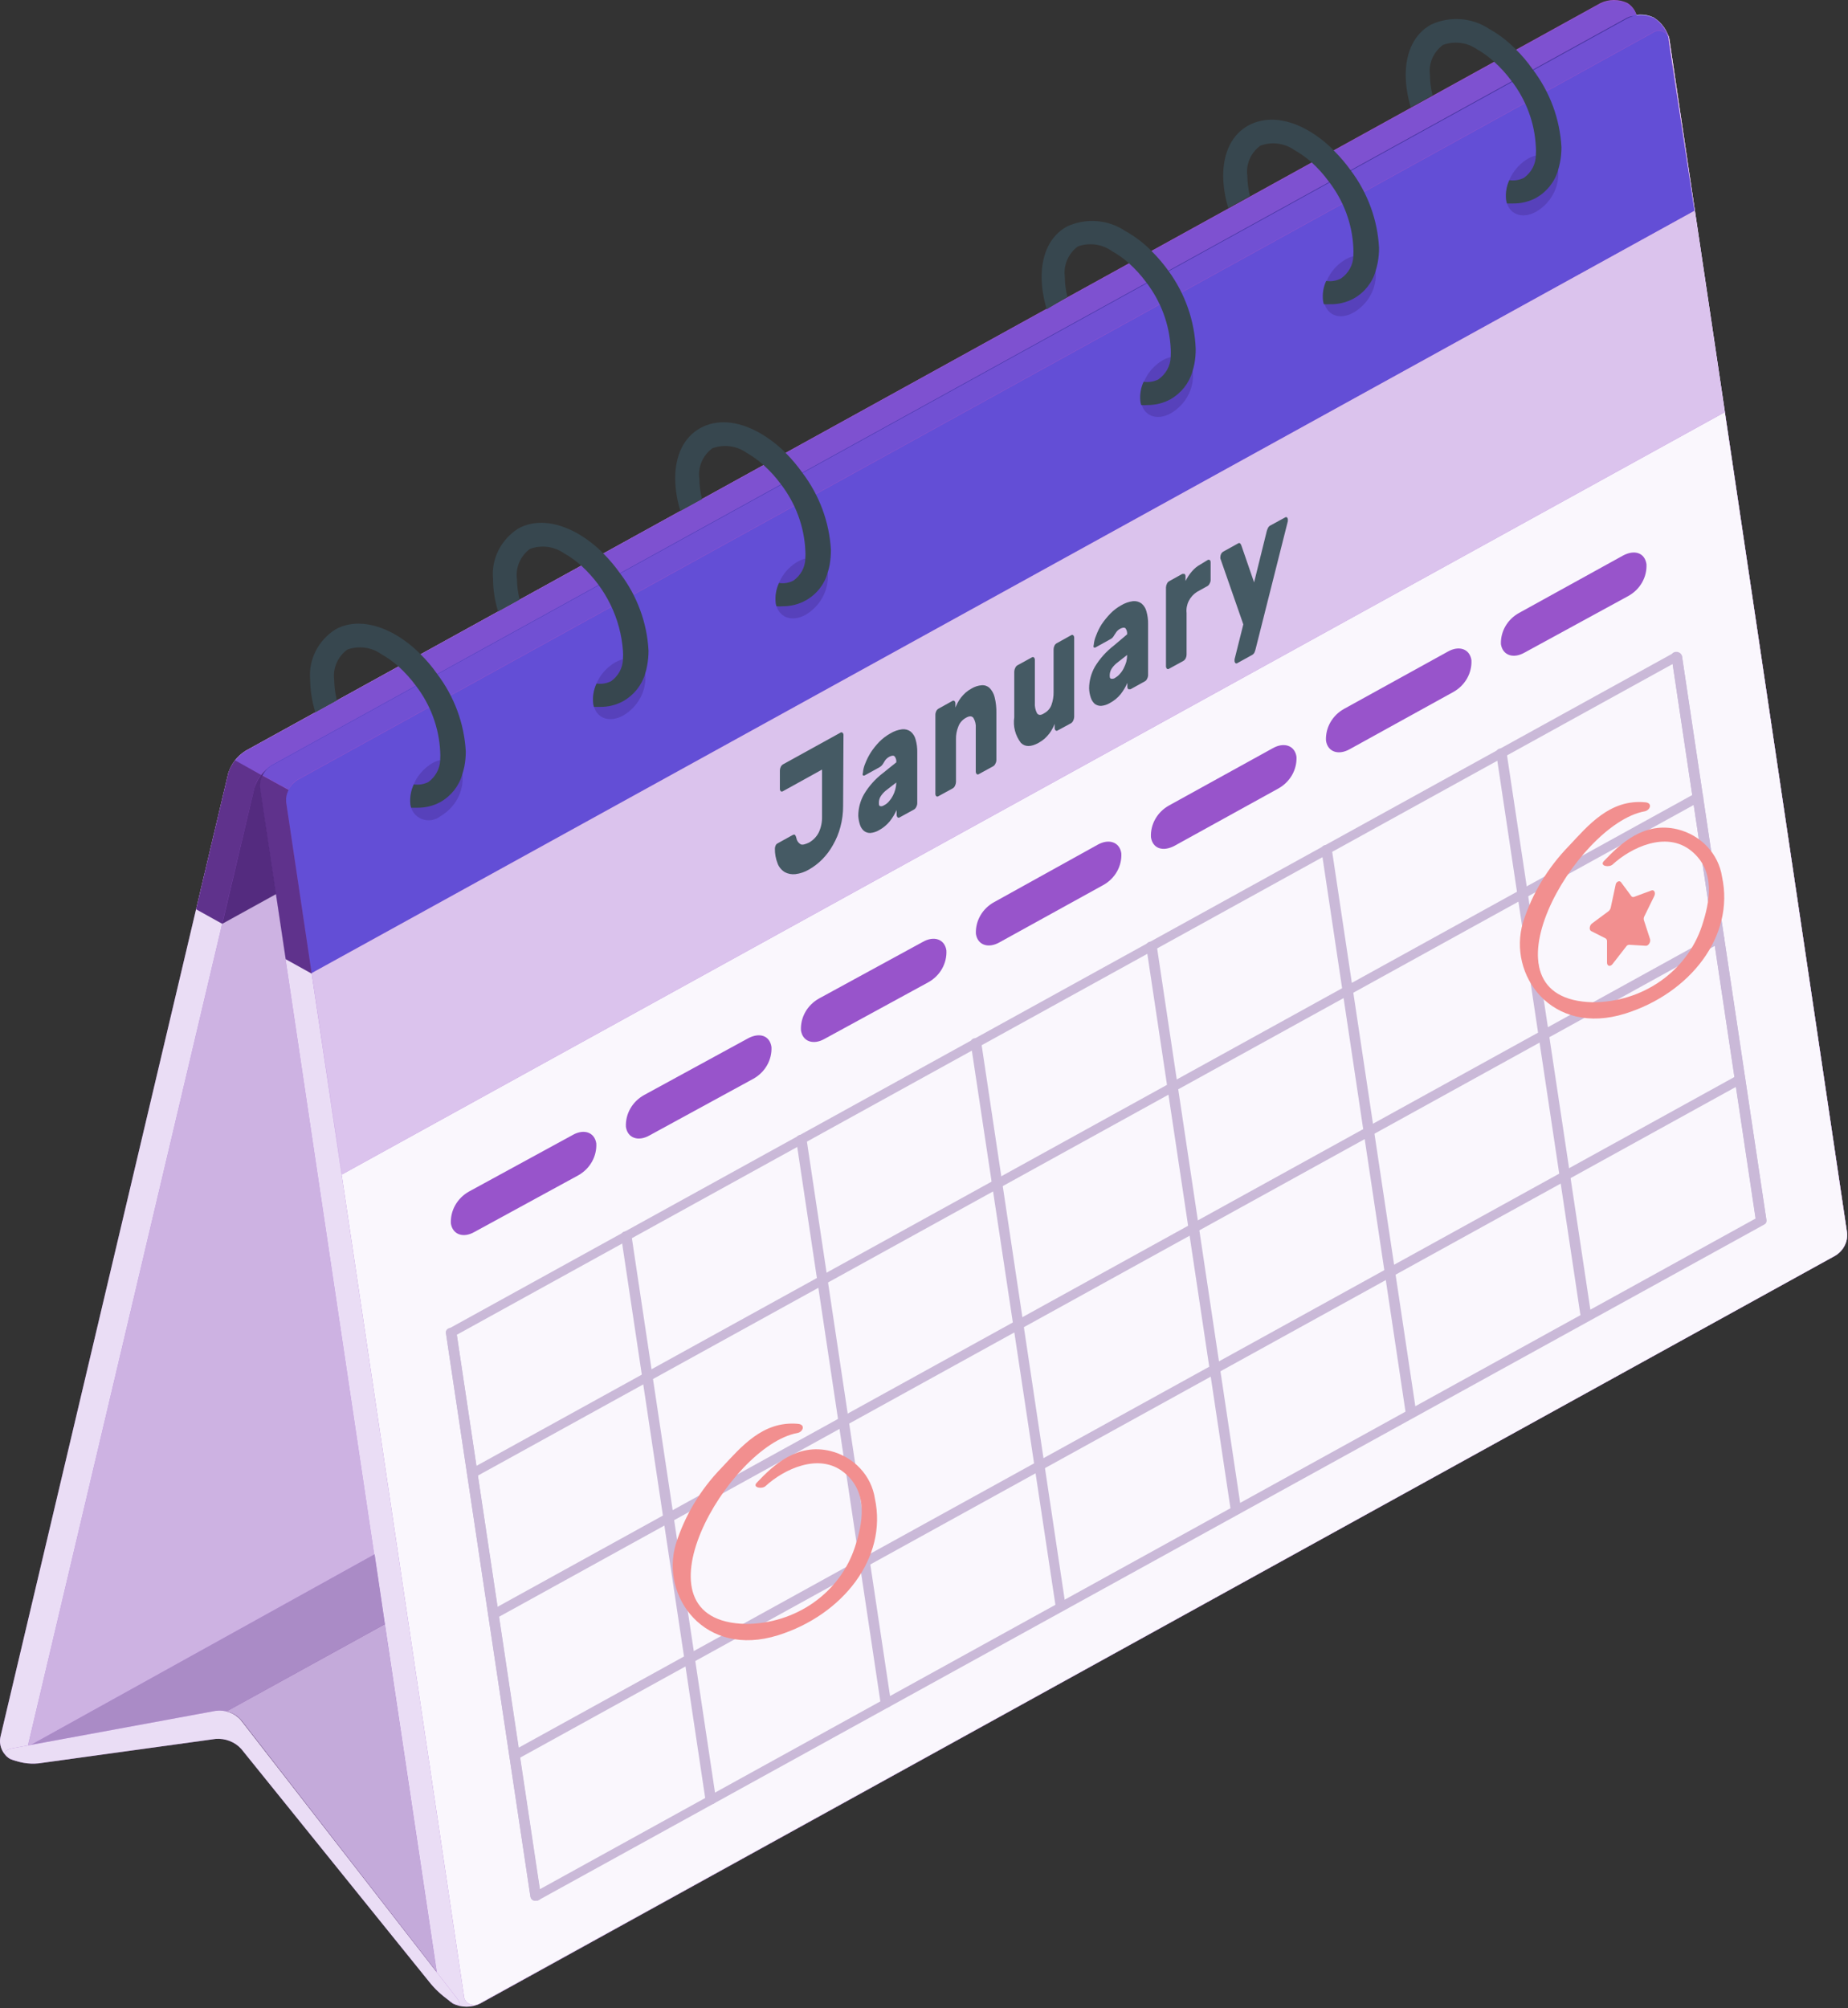 <svg width="428" height="465" viewBox="0 0 428 465" fill="none" xmlns="http://www.w3.org/2000/svg">
<rect x="0" y="0" width="428" height="465" fill="#333333" stroke="none"/>
<path d="M2.326 407.31C1.445 406.753 0.763 405.953 0.371 405.017C-0.021 404.08 -0.105 403.051 0.132 402.068L52.852 179.1C53.499 176.949 54.929 175.09 56.884 173.858L370.682 0.892C371.648 0.427 372.714 0.185 373.796 0.185C374.877 0.185 375.943 0.427 376.909 0.892C377.789 1.45 378.472 2.249 378.869 3.185C379.265 4.12 379.357 5.148 379.131 6.134L326.301 228.893C325.674 231.053 324.239 232.918 322.269 234.134L8.553 407.1C7.604 407.598 6.547 407.877 5.465 407.913C4.384 407.949 3.309 407.743 2.326 407.31V407.31Z" fill="#9854CB"/>
<path opacity="0.8" d="M2.326 407.31C1.445 406.753 0.763 405.953 0.371 405.017C-0.021 404.08 -0.105 403.051 0.132 402.068L52.852 179.1C53.499 176.949 54.929 175.09 56.884 173.858L370.682 0.892C371.648 0.427 372.714 0.185 373.796 0.185C374.877 0.185 375.943 0.427 376.909 0.892C377.789 1.45 378.472 2.249 378.869 3.185C379.265 4.12 379.357 5.148 379.131 6.134L326.301 228.893C325.674 231.053 324.239 232.918 322.269 234.134L8.553 407.1C7.604 407.598 6.547 407.877 5.465 407.913C4.384 407.949 3.309 407.743 2.326 407.31V407.31Z" fill="white"/>
<path d="M58.886 182.48L6.166 405.501C5.699 407.414 6.797 408.122 8.552 407.204L322.35 234.134C324.321 232.918 325.756 231.052 326.382 228.892L379.13 5.871C379.569 3.958 378.499 3.25 376.716 4.194L62.973 177.238C60.992 178.456 59.54 180.318 58.886 182.48V182.48Z" fill="#9854CB"/>
<path opacity="0.6" d="M58.886 182.48L6.166 405.501C5.699 407.414 6.797 408.122 8.552 407.204L322.35 234.134C324.321 232.918 325.756 231.052 326.382 228.892L379.13 5.871C379.569 3.958 378.499 3.25 376.716 4.194L62.973 177.238C60.992 178.456 59.54 180.318 58.886 182.48V182.48Z" fill="white"/>
<path opacity="0.05" d="M58.886 182.48L6.166 405.501C5.699 407.414 6.797 408.122 8.552 407.204L322.35 234.134C324.321 232.918 325.756 231.052 326.382 228.892L379.13 5.871C379.569 3.958 378.499 3.25 376.716 4.194L62.973 177.238C60.992 178.456 59.54 180.318 58.886 182.48V182.48Z" fill="#27104E"/>
<path d="M382.971 4.037C381.992 3.585 380.914 3.362 379.827 3.384C378.74 3.407 377.674 3.676 376.717 4.168L62.973 177.238C62.057 177.788 61.316 178.567 60.833 179.491C60.349 180.416 60.14 181.45 60.23 182.48L101.375 458.727C101.575 459.78 101.99 460.786 102.597 461.685C103.204 462.585 103.992 463.361 104.914 463.968C105.884 464.434 106.955 464.677 108.041 464.677C109.127 464.677 110.197 464.434 111.168 463.968L425.048 290.767C425.96 290.213 426.697 289.433 427.181 288.51C427.664 287.586 427.875 286.555 427.791 285.525L386.646 9.226C386.424 8.171 385.984 7.17 385.353 6.279C384.722 5.388 383.912 4.626 382.971 4.037V4.037Z" fill="#9854CB"/>
<path opacity="0.8" d="M382.971 4.037C381.992 3.585 380.914 3.362 379.827 3.384C378.74 3.407 377.674 3.676 376.717 4.168L62.973 177.238C62.057 177.788 61.316 178.567 60.833 179.491C60.349 180.416 60.14 181.45 60.23 182.48L101.375 458.727C101.575 459.78 101.99 460.786 102.597 461.685C103.204 462.585 103.992 463.361 104.914 463.968C105.884 464.434 106.955 464.677 108.041 464.677C109.127 464.677 110.197 464.434 111.168 463.968L425.048 290.767C425.96 290.213 426.697 289.433 427.181 288.51C427.664 287.586 427.875 286.555 427.791 285.525L386.646 9.226C386.424 8.171 385.984 7.17 385.353 6.279C384.722 5.388 383.912 4.626 382.971 4.037V4.037Z" fill="white"/>
<path d="M66.292 185.86L107.437 462.107C107.448 462.519 107.577 462.92 107.81 463.267C108.043 463.614 108.372 463.893 108.759 464.074C109.146 464.255 109.578 464.331 110.008 464.294C110.437 464.256 110.848 464.108 111.195 463.863L425.048 290.766C425.96 290.213 426.697 289.432 427.181 288.509C427.664 287.586 427.875 286.554 427.791 285.525L386.646 9.225C386.64 8.811 386.513 8.408 386.28 8.059C386.047 7.71 385.717 7.43 385.327 7.251C384.937 7.071 384.502 6.999 384.071 7.042C383.64 7.085 383.231 7.242 382.888 7.495L69.118 180.461C68.161 181.015 67.389 181.815 66.889 182.771C66.389 183.726 66.182 184.797 66.292 185.86V185.86Z" fill="#9854CB"/>
<path opacity="0.95" d="M66.292 185.86L107.437 462.107C107.448 462.519 107.577 462.92 107.81 463.267C108.043 463.614 108.372 463.893 108.759 464.074C109.146 464.255 109.578 464.331 110.008 464.294C110.437 464.256 110.848 464.108 111.195 463.863L425.048 290.766C425.96 290.213 426.697 289.432 427.181 288.509C427.664 287.586 427.875 286.554 427.791 285.525L386.646 9.225C386.64 8.811 386.513 8.408 386.28 8.059C386.047 7.71 385.717 7.43 385.327 7.251C384.937 7.071 384.502 6.999 384.071 7.042C383.64 7.085 383.231 7.242 382.888 7.495L69.118 180.461C68.161 181.015 67.389 181.815 66.889 182.771C66.389 183.726 66.182 184.797 66.292 185.86Z" fill="white"/>
<path d="M89.141 376.096L52.303 396.407C51.552 396.255 50.777 396.255 50.026 396.407L6.55 404.4L86.755 359.927L89.141 376.096Z" fill="#9854CB"/>
<path opacity="0.5" d="M89.141 376.096L52.303 396.407C51.552 396.255 50.777 396.255 50.026 396.407L6.55 404.4L86.755 359.927L89.141 376.096Z" fill="white"/>
<path opacity="0.2" d="M89.141 376.096L52.303 396.407C51.552 396.255 50.777 396.255 50.026 396.407L6.55 404.4L86.755 359.927L89.141 376.096Z" fill="#27104E"/>
<path d="M101.156 456.63L55.896 398.346C55.024 397.318 53.817 396.598 52.468 396.302L89.141 376.096L101.156 456.63Z" fill="#9854CB"/>
<path opacity="0.6" d="M101.156 456.63L55.896 398.346C55.024 397.318 53.817 396.598 52.468 396.302L89.141 376.096L101.156 456.63Z" fill="white"/>
<path opacity="0.1" d="M101.156 456.63L55.896 398.346C55.024 397.318 53.817 396.598 52.468 396.302L89.141 376.096L101.156 456.63Z" fill="#27104E"/>
<path d="M99.757 459.356L55.869 404.976C55.136 404.172 54.216 403.545 53.181 403.144C52.147 402.743 51.029 402.581 49.917 402.67L8.937 408.331C6.636 408.567 4.313 408.167 2.244 407.178C0.571 406.261 0.845 405.212 2.875 404.845L49.944 396.171C51.038 396.024 52.154 396.15 53.182 396.535C54.21 396.921 55.117 397.554 55.814 398.372L105.764 462.632C106.971 464.23 106.615 464.754 104.941 463.837C102.974 462.618 101.223 461.105 99.757 459.356Z" fill="#9854CB"/>
<path opacity="0.8" d="M99.757 459.356L55.869 404.976C55.136 404.172 54.216 403.545 53.181 403.144C52.147 402.743 51.029 402.581 49.917 402.67L8.937 408.331C6.636 408.567 4.313 408.167 2.244 407.178C0.571 406.261 0.845 405.212 2.875 404.845L49.944 396.171C51.038 396.024 52.154 396.15 53.182 396.535C54.21 396.921 55.117 397.554 55.814 398.372L105.764 462.632C106.971 464.23 106.615 464.754 104.941 463.837C102.974 462.618 101.223 461.105 99.757 459.356Z" fill="white"/>
<path d="M379.213 4.744C379.209 3.944 378.999 3.158 378.602 2.454C378.205 1.751 377.633 1.151 376.936 0.708C375.966 0.242 374.895 0 373.809 0C372.723 0 371.653 0.242 370.682 0.708L56.884 173.857C54.934 175.094 53.505 176.951 52.852 179.099L45.419 210.547L51.453 213.875L371.67 37.241L379.131 5.792C379.169 5.426 379.169 5.058 379.131 4.692L379.213 4.744Z" fill="#9854CB"/>
<path opacity="0.6" d="M379.131 5.845C379.569 3.931 378.5 3.224 376.717 4.167L62.973 177.238C61.003 178.46 59.561 180.322 58.914 182.479L51.48 213.928L371.697 37.293L379.131 5.845Z" fill="#27104E"/>
<path opacity="0.5" d="M60.477 179.439C59.741 180.338 59.208 181.373 58.914 182.479L51.453 213.928L45.419 210.547L52.852 179.099C53.162 177.993 53.703 176.959 54.443 176.059L60.477 179.439Z" fill="#27104E"/>
<path opacity="0.2" d="M379.213 4.744C379.076 3.67 378.089 3.382 376.717 4.168L62.974 177.238C62.004 177.806 61.164 178.555 60.505 179.44L54.471 176.112C55.127 175.234 55.956 174.486 56.912 173.91L370.683 0.892C371.653 0.426 372.724 0.184 373.81 0.184C374.895 0.184 375.966 0.426 376.937 0.892C377.607 1.317 378.163 1.888 378.559 2.557C378.954 3.227 379.179 3.976 379.213 4.744V4.744Z" fill="#1447E6"/>
<path d="M386.894 11.872L386.51 9.251V8.858C385.993 6.952 384.776 5.287 383.081 4.167C382.102 3.716 381.024 3.492 379.937 3.515C378.85 3.538 377.784 3.806 376.827 4.298L62.974 177.238C62.016 177.794 61.26 178.617 60.807 179.597V179.597C60.33 180.504 60.14 181.523 60.258 182.532L66.183 222.104L72.218 225.459L392.462 48.824L386.894 11.872Z" fill="#9854CB"/>
<path opacity="0.4" d="M392.434 48.824L72.19 225.459L66.292 185.86C66.165 184.854 66.347 183.835 66.814 182.925C67.29 181.96 68.041 181.143 68.981 180.566L382.779 7.601C383.073 7.381 383.42 7.234 383.788 7.172C384.156 7.111 384.535 7.137 384.89 7.248C385.245 7.36 385.566 7.553 385.824 7.811C386.083 8.069 386.271 8.384 386.372 8.728V8.754V9.147L386.756 11.768L392.434 48.824Z" fill="#1447E6"/>
<path opacity="0.5" d="M72.19 225.459L66.155 222.105L60.23 182.532C60.112 181.524 60.303 180.504 60.779 179.597L66.841 182.925C66.365 183.832 66.174 184.852 66.293 185.86L72.19 225.459Z" fill="#27104E"/>
<path opacity="0.3" d="M386.4 8.753C386.315 8.396 386.137 8.066 385.882 7.792C385.627 7.518 385.305 7.31 384.944 7.187C384.582 7.064 384.195 7.031 383.816 7.089C383.438 7.147 383.081 7.296 382.779 7.522L68.981 180.487C68.034 181.048 67.287 181.87 66.841 182.846L60.779 179.518C61.233 178.539 61.989 177.715 62.946 177.159L376.717 4.193C377.675 3.701 378.741 3.433 379.828 3.41C380.915 3.387 381.992 3.611 382.971 4.062C384.69 5.159 385.914 6.834 386.4 8.753Z" fill="#1447E6"/>
<g opacity="0.2">
<path d="M95.066 186.174C94.932 184.299 95.337 182.425 96.236 180.753C97.135 179.081 98.495 177.675 100.168 176.687C103.515 174.853 106.614 176.111 107.135 179.518C107.27 181.396 106.862 183.273 105.958 184.946C105.054 186.618 103.687 188.022 102.006 189.005C101.408 189.487 100.682 189.801 99.908 189.911C99.134 190.022 98.343 189.925 97.624 189.632C96.904 189.338 96.284 188.86 95.832 188.249C95.381 187.639 95.116 186.92 95.066 186.174Z" fill="#27104E"/>
<path d="M137.39 162.85C137.25 160.971 137.655 159.092 138.56 157.418C139.464 155.744 140.835 154.341 142.52 153.363C145.839 151.503 148.966 152.787 149.46 156.168C149.599 158.047 149.197 159.927 148.297 161.604C147.398 163.281 146.036 164.691 144.358 165.681C141.011 167.515 137.884 166.257 137.39 162.85Z" fill="#27104E"/>
<path d="M179.66 139.526C179.52 137.65 179.922 135.773 180.821 134.1C181.721 132.428 183.084 131.023 184.762 130.039C188.108 128.205 191.208 129.463 191.729 132.87C191.842 134.745 191.426 136.615 190.524 138.284C189.621 139.953 188.266 141.359 186.6 142.356C183.281 144.191 180.154 142.933 179.66 139.526Z" fill="#27104E"/>
<path d="M264.226 92.878C264.086 91.002 264.488 89.125 265.388 87.452C266.287 85.779 267.65 84.375 269.328 83.391C272.675 81.556 275.774 82.814 276.295 86.221C276.426 88.099 276.018 89.975 275.114 91.647C274.21 93.32 272.845 94.724 271.166 95.708C267.847 97.543 264.72 96.285 264.226 92.878Z" fill="#27104E"/>
<path d="M306.551 69.527C306.41 67.648 306.815 65.769 307.72 64.095C308.625 62.421 309.995 61.019 311.68 60.04C314.999 58.206 318.126 59.464 318.62 62.871C318.76 64.747 318.358 66.624 317.458 68.296C316.559 69.969 315.196 71.374 313.518 72.358C310.171 74.271 307.099 72.934 306.551 69.527Z" fill="#27104E"/>
<path d="M348.82 46.203C348.686 44.328 349.091 42.454 349.99 40.782C350.889 39.11 352.249 37.704 353.922 36.716C357.269 34.882 360.368 36.14 360.889 39.547C361.024 41.425 360.616 43.302 359.712 44.975C358.808 46.648 357.441 48.051 355.76 49.034C352.441 50.868 349.314 49.61 348.82 46.203Z" fill="#27104E"/>
</g>
<path d="M107.876 174.015C107.879 175.184 107.769 176.351 107.547 177.5C107.424 178.093 107.269 178.679 107.081 179.256C106.342 181.951 104.531 184.264 102.034 185.703C100.409 186.599 98.561 187.061 96.685 187.04H95.204L95.039 186.28C94.874 184.693 95.149 183.094 95.835 181.641C96.992 181.806 98.174 181.613 99.209 181.091C100.023 180.494 100.69 179.735 101.164 178.865C101.638 177.996 101.907 177.038 101.952 176.059C101.964 175.972 101.964 175.884 101.952 175.797C101.983 175.229 101.983 174.661 101.952 174.093C101.697 168.561 99.73 163.226 96.301 158.762C95.121 157.164 93.78 155.681 92.296 154.333C91.068 153.233 89.716 152.266 88.264 151.451C87.152 150.664 85.85 150.157 84.479 149.979C83.108 149.8 81.711 149.955 80.419 150.428C79.324 151.245 78.471 152.319 77.942 153.546C77.413 154.773 77.227 156.11 77.402 157.426C77.42 159.033 77.632 160.634 78.033 162.195L72.958 165V164.685C72.242 162.325 71.864 159.883 71.834 157.426C71.621 155.153 72.055 152.868 73.088 150.811C74.121 148.754 75.715 147.001 77.704 145.737C81.461 143.667 86.234 144.034 91.227 146.76C93.533 148.063 95.63 149.679 97.453 151.555C98.862 152.956 100.138 154.473 101.266 156.089C105.228 161.333 107.523 167.556 107.876 174.015V174.015Z" fill="#37474F"/>
<path d="M150.2 150.664C150.205 151.833 150.095 153 149.871 154.15C149.77 154.762 149.623 155.366 149.432 155.958C148.663 158.633 146.846 160.923 144.358 162.352C142.733 163.249 140.885 163.71 139.009 163.689H137.555C137.472 163.442 137.416 163.187 137.391 162.929C137.204 161.345 137.469 159.742 138.159 158.29C139.316 158.455 140.498 158.263 141.533 157.74C142.354 157.15 143.026 156.392 143.501 155.521C143.976 154.651 144.24 153.689 144.276 152.708C144.288 152.63 144.288 152.551 144.276 152.472C144.321 151.897 144.321 151.318 144.276 150.743C143.754 143.235 140.31 136.186 134.62 130.983C133.398 129.876 132.044 128.908 130.588 128.1C129.473 127.317 128.17 126.816 126.799 126.642C125.428 126.468 124.033 126.627 122.743 127.104C121.651 127.916 120.798 128.986 120.269 130.208C119.74 131.43 119.553 132.763 119.726 134.075C119.744 135.683 119.956 137.283 120.357 138.845L115.282 141.649V141.334C114.574 138.973 114.205 136.531 114.185 134.075C113.97 131.805 114.399 129.522 115.427 127.465C116.455 125.408 118.044 123.654 120.027 122.387C123.785 120.317 128.586 120.683 133.55 123.409C135.857 124.713 137.954 126.328 139.777 128.205C141.173 129.616 142.448 131.132 143.59 132.739C147.563 137.976 149.859 144.204 150.2 150.664V150.664Z" fill="#37474F"/>
<path d="M192.442 127.34C192.441 128.516 192.34 129.691 192.141 130.851C192.027 131.455 191.872 132.05 191.674 132.634C190.944 135.319 189.129 137.619 186.627 139.028C185.004 139.932 183.157 140.403 181.278 140.391C180.795 140.43 180.308 140.43 179.825 140.391C179.741 140.144 179.686 139.889 179.66 139.631C179.473 138.047 179.739 136.444 180.428 134.992C181.577 135.175 182.756 134.981 183.775 134.442C184.597 133.853 185.271 133.095 185.746 132.224C186.221 131.353 186.484 130.392 186.518 129.41C186.531 129.332 186.531 129.252 186.518 129.174C186.564 128.598 186.564 128.02 186.518 127.445C186.249 121.923 184.284 116.6 180.867 112.14C179.695 110.536 178.352 109.052 176.862 107.711C175.635 106.602 174.282 105.626 172.83 104.802C171.715 104.019 170.412 103.518 169.041 103.344C167.67 103.17 166.275 103.329 164.985 103.806C163.888 104.621 163.033 105.695 162.504 106.922C161.975 108.149 161.79 109.487 161.968 110.803C161.986 112.411 162.198 114.011 162.599 115.573L157.497 118.377V118.036C156.782 115.685 156.404 113.252 156.372 110.803C156.372 105.326 158.457 101.185 162.215 99.115C165.973 97.044 170.773 97.385 175.738 100.137C178.047 101.437 180.153 103.043 181.992 104.907C183.387 106.318 184.662 107.834 185.804 109.44C189.773 114.673 192.077 120.888 192.442 127.34V127.34Z" fill="#37474F"/>
<path d="M276.927 80.771C276.939 81.939 276.838 83.106 276.625 84.256C276.502 84.866 276.346 85.47 276.159 86.065C275.39 88.74 273.573 91.03 271.084 92.459C269.465 93.346 267.629 93.807 265.763 93.796C265.279 93.835 264.793 93.835 264.309 93.796C264.216 93.532 264.152 93.26 264.117 92.983C263.937 91.419 264.192 89.837 264.858 88.397C266.021 88.576 267.214 88.392 268.259 87.873C269.128 87.269 269.84 86.482 270.34 85.573C270.839 84.665 271.113 83.658 271.139 82.632C271.124 82.571 271.124 82.508 271.139 82.448C271.17 81.881 271.17 81.312 271.139 80.745C270.874 75.194 268.899 69.843 265.461 65.361C264.28 63.756 262.929 62.272 261.429 60.932C260.217 59.851 258.883 58.901 257.452 58.102C256.339 57.315 255.037 56.809 253.666 56.63C252.295 56.451 250.899 56.606 249.607 57.08C248.521 57.902 247.676 58.978 247.152 60.204C246.628 61.43 246.444 62.764 246.617 64.077C246.626 65.658 246.828 67.232 247.22 68.768L242.365 71.651V71.389C241.651 69.037 241.273 66.604 241.24 64.156C241.24 58.678 243.325 54.538 247.083 52.467C249.225 51.46 251.612 51.024 253.992 51.204C256.371 51.383 258.656 52.173 260.606 53.489C262.909 54.766 264.998 56.365 266.805 58.233C268.208 59.645 269.492 61.161 270.645 62.767C274.5 68.07 276.68 74.319 276.927 80.771Z" fill="#37474F"/>
<path d="M319.388 57.42C319.391 58.598 319.281 59.773 319.059 60.932C318.922 61.561 318.785 62.138 318.593 62.74C317.856 65.416 316.042 67.705 313.546 69.109C311.881 70.028 309.982 70.49 308.06 70.445C307.576 70.471 307.09 70.471 306.606 70.445C306.513 70.172 306.449 69.891 306.414 69.606C306.229 68.05 306.485 66.476 307.154 65.046C308.321 65.231 309.518 65.037 310.556 64.496C311.43 63.897 312.145 63.111 312.645 62.201C313.145 61.291 313.416 60.282 313.436 59.255C313.451 59.194 313.451 59.132 313.436 59.071C313.468 58.504 313.468 57.935 313.436 57.368C313.179 51.82 311.192 46.472 307.731 42.011C306.558 40.399 305.216 38.906 303.726 37.555C302.509 36.48 301.176 35.531 299.748 34.725C298.634 33.942 297.331 33.441 295.96 33.267C294.588 33.093 293.193 33.252 291.903 33.729C290.802 34.54 289.944 35.614 289.415 36.842C288.885 38.07 288.703 39.41 288.886 40.726C288.911 42.298 289.113 43.862 289.49 45.391L284.415 48.222V47.959C283.701 45.608 283.323 43.175 283.291 40.726C283.291 35.249 285.375 31.082 289.16 29.038C292.946 26.994 297.719 27.308 302.656 30.034C305.023 31.363 307.169 33.023 309.02 34.961V34.961C310.424 36.372 311.709 37.888 312.86 39.495C316.794 44.746 319.061 50.97 319.388 57.42V57.42Z" fill="#37474F"/>
<path d="M361.63 34.096C361.633 35.273 361.523 36.449 361.301 37.607C361.187 38.2 361.04 38.786 360.862 39.363C360.108 42.059 358.289 44.37 355.788 45.81C354.156 46.689 352.311 47.141 350.439 47.121H349.012C348.919 46.848 348.855 46.567 348.82 46.282C348.64 44.726 348.896 43.152 349.561 41.722C350.727 41.893 351.92 41.7 352.962 41.172C353.809 40.557 354.497 39.765 354.973 38.856C355.448 37.947 355.699 36.946 355.705 35.93C355.718 35.879 355.718 35.825 355.705 35.773C355.75 35.197 355.75 34.619 355.705 34.043C355.453 28.499 353.476 23.152 350.027 18.686C348.845 17.082 347.494 15.598 345.995 14.257C344.795 13.165 343.47 12.207 342.045 11.4C340.93 10.618 339.627 10.117 338.256 9.942C336.885 9.768 335.49 9.927 334.2 10.405C333.099 11.216 332.241 12.289 331.711 13.517C331.182 14.746 330.999 16.085 331.183 17.402C331.192 18.983 331.395 20.557 331.786 22.093L326.684 24.897V24.635C325.97 22.283 325.592 19.85 325.56 17.402C325.56 11.925 327.644 7.784 331.402 5.714C333.543 4.708 335.928 4.27 338.306 4.446C340.685 4.621 342.971 5.403 344.925 6.709C347.212 7.997 349.291 9.595 351.097 11.453C352.517 12.861 353.802 14.387 354.937 16.013C358.964 21.289 361.29 27.574 361.63 34.096V34.096Z" fill="#37474F"/>
<path d="M79.184 271.976L399.374 95.499L392.434 48.824L72.19 225.328L79.184 271.976Z" fill="#9854CB"/>
<g opacity="0.65">
<path d="M79.184 271.976L399.374 95.499L392.434 48.824L72.19 225.328L79.184 271.976Z" fill="white"/>
</g>
<path d="M104.42 283.298C104.831 285.918 107.328 286.757 109.906 285.263L133.935 272.16C135.264 271.409 136.354 270.328 137.089 269.03C137.823 267.733 138.174 266.269 138.104 264.795C137.72 262.175 135.224 261.336 132.618 262.83L108.589 275.933C107.262 276.686 106.174 277.768 105.439 279.065C104.705 280.362 104.353 281.825 104.42 283.298V283.298Z" fill="#9854CB"/>
<path d="M144.962 260.943C145.346 263.564 147.842 264.402 150.448 262.909L174.476 249.805C175.813 249.06 176.91 247.981 177.65 246.682C178.39 245.384 178.744 243.918 178.673 242.441C178.289 239.82 175.93 238.982 173.187 240.475L149.159 253.579C147.822 254.324 146.725 255.404 145.985 256.702C145.245 258 144.891 259.467 144.962 260.943V260.943Z" fill="#9854CB"/>
<path d="M185.503 238.588C185.887 241.209 188.383 242.048 190.989 240.554L215.017 227.45C216.351 226.705 217.445 225.624 218.18 224.325C218.915 223.027 219.263 221.561 219.187 220.086C218.803 217.466 216.307 216.627 213.701 218.121L189.672 231.224C188.341 231.972 187.249 233.054 186.514 234.352C185.779 235.649 185.43 237.114 185.503 238.588V238.588Z" fill="#9854CB"/>
<path d="M226.017 216.234C226.401 218.855 228.897 219.693 231.503 218.2L255.532 204.939C256.863 204.197 257.956 203.121 258.691 201.827C259.426 200.533 259.775 199.071 259.701 197.601C259.317 194.98 256.821 194.142 254.215 195.609L230.296 208.87C228.943 209.602 227.827 210.677 227.072 211.976C226.317 213.276 225.952 214.749 226.017 216.234V216.234Z" fill="#9854CB"/>
<path d="M266.558 193.853C266.942 196.474 269.301 197.313 272.044 195.845L296.072 182.584C297.405 181.842 298.499 180.766 299.239 179.473C299.978 178.18 300.335 176.719 300.269 175.246C299.885 172.626 297.389 171.787 294.783 173.255L270.755 186.515C269.42 187.256 268.324 188.331 267.584 189.625C266.844 190.918 266.489 192.381 266.558 193.853V193.853Z" fill="#9854CB"/>
<path d="M307.1 171.499C307.484 174.119 309.98 174.958 312.586 173.49L336.614 160.23C337.946 159.482 339.038 158.4 339.773 157.102C340.507 155.804 340.857 154.339 340.784 152.866C340.4 150.245 337.904 149.406 335.298 150.9L311.269 164.161C309.94 164.905 308.849 165.981 308.114 167.275C307.379 168.568 307.029 170.029 307.1 171.499Z" fill="#9854CB"/>
<path d="M347.614 149.144C347.998 151.765 350.494 152.603 353.1 151.11L377.128 138.006C378.467 137.264 379.566 136.184 380.306 134.886C381.046 133.587 381.399 132.119 381.325 130.642C380.941 128.021 378.582 127.183 375.839 128.676L351.811 141.937C350.495 142.665 349.411 143.719 348.672 144.988C347.933 146.257 347.568 147.693 347.614 149.144V149.144Z" fill="#9854CB"/>
<g opacity="0.17">
<path d="M408.042 283.56C407.736 283.585 407.431 283.504 407.183 283.33C406.936 283.157 406.763 282.903 406.698 282.616L387.113 152.001C387.101 151.862 387.12 151.723 387.169 151.593C387.218 151.462 387.296 151.343 387.398 151.244C387.499 151.144 387.622 151.067 387.757 151.017C387.892 150.966 388.038 150.944 388.183 150.952C388.49 150.936 388.793 151.021 389.043 151.192C389.293 151.364 389.473 151.612 389.554 151.896L409.112 282.511C409.124 282.65 409.104 282.789 409.055 282.919C409.006 283.05 408.928 283.169 408.827 283.268C408.725 283.368 408.603 283.445 408.467 283.495C408.332 283.546 408.187 283.568 408.042 283.56V283.56Z" fill="#9854CB"/>
<path d="M367.446 305.94C367.14 305.966 366.835 305.885 366.587 305.711C366.34 305.537 366.167 305.283 366.102 304.997L346.517 174.381C346.505 174.243 346.524 174.104 346.573 173.973C346.622 173.843 346.7 173.724 346.801 173.624C346.903 173.525 347.025 173.447 347.161 173.397C347.296 173.347 347.441 173.325 347.586 173.333C347.892 173.307 348.197 173.389 348.445 173.562C348.692 173.736 348.865 173.99 348.931 174.277L368.57 304.892C368.583 305.035 368.563 305.179 368.511 305.314C368.459 305.448 368.376 305.57 368.268 305.671C368.16 305.771 368.031 305.847 367.889 305.894C367.746 305.94 367.595 305.956 367.446 305.94V305.94Z" fill="#9854CB"/>
<path d="M326.959 328.295C326.651 328.316 326.345 328.233 326.094 328.061C325.843 327.888 325.664 327.637 325.588 327.351L306.03 196.736C306.019 196.6 306.037 196.463 306.085 196.334C306.132 196.205 306.208 196.088 306.306 195.989C306.404 195.89 306.524 195.812 306.656 195.76C306.788 195.708 306.93 195.683 307.073 195.687C307.382 195.661 307.691 195.741 307.943 195.914C308.195 196.088 308.373 196.342 308.444 196.631L328.029 327.246C328.041 327.385 328.022 327.524 327.973 327.654C327.924 327.785 327.846 327.904 327.744 328.003C327.643 328.103 327.52 328.18 327.385 328.23C327.25 328.281 327.104 328.303 326.959 328.295V328.295Z" fill="#9854CB"/>
<path d="M286.418 350.676C286.106 350.696 285.797 350.61 285.546 350.432C285.294 350.254 285.117 349.997 285.046 349.706L265.462 219.091C265.454 218.955 265.476 218.818 265.527 218.691C265.578 218.563 265.656 218.448 265.757 218.351C265.858 218.255 265.979 218.18 266.113 218.131C266.246 218.082 266.389 218.061 266.531 218.069C266.84 218.042 267.149 218.123 267.401 218.296C267.653 218.469 267.831 218.724 267.903 219.012L287.46 349.628C287.472 349.764 287.453 349.9 287.406 350.029C287.358 350.158 287.283 350.276 287.185 350.375C287.086 350.473 286.967 350.552 286.835 350.603C286.703 350.655 286.561 350.68 286.418 350.676V350.676Z" fill="#9854CB"/>
<path d="M245.877 373.03C245.568 373.057 245.259 372.976 245.007 372.803C244.755 372.63 244.577 372.375 244.505 372.086L224.811 241.471C224.799 241.333 224.818 241.194 224.867 241.063C224.916 240.932 224.994 240.813 225.095 240.714C225.197 240.615 225.319 240.537 225.455 240.487C225.59 240.437 225.735 240.415 225.88 240.423C226.189 240.401 226.495 240.484 226.745 240.657C226.996 240.829 227.175 241.08 227.252 241.366L246.809 371.982C246.821 372.109 246.805 372.237 246.765 372.359C246.724 372.481 246.658 372.594 246.571 372.691C246.485 372.789 246.379 372.869 246.259 372.927C246.14 372.985 246.01 373.02 245.877 373.03Z" fill="#9854CB"/>
<path d="M205.307 395.411C204.999 395.43 204.693 395.342 204.447 395.165C204.2 394.987 204.028 394.73 203.963 394.441L184.378 263.826C184.378 263.275 184.762 262.83 185.448 262.804C185.754 262.778 186.059 262.859 186.307 263.033C186.554 263.207 186.727 263.46 186.792 263.747L206.377 394.362C206.389 394.501 206.37 394.64 206.321 394.77C206.272 394.901 206.194 395.02 206.092 395.119C205.991 395.219 205.868 395.296 205.733 395.347C205.598 395.397 205.452 395.419 205.307 395.411V395.411Z" fill="#9854CB"/>
<path d="M164.766 417.765C164.458 417.787 164.152 417.704 163.901 417.532C163.651 417.359 163.471 417.108 163.395 416.822L143.837 286.207C143.825 286.068 143.845 285.929 143.894 285.798C143.943 285.668 144.021 285.549 144.122 285.449C144.224 285.35 144.346 285.273 144.482 285.222C144.617 285.172 144.762 285.15 144.907 285.158C145.213 285.132 145.518 285.214 145.766 285.388C146.013 285.561 146.186 285.815 146.251 286.102L165.836 416.717C165.848 416.855 165.829 416.995 165.78 417.125C165.731 417.256 165.653 417.375 165.551 417.474C165.45 417.574 165.328 417.651 165.192 417.701C165.057 417.751 164.911 417.773 164.766 417.765Z" fill="#9854CB"/>
<path d="M124.225 440.12C123.916 440.147 123.607 440.066 123.355 439.893C123.103 439.719 122.925 439.465 122.853 439.176L103.268 308.561C103.261 308.424 103.283 308.286 103.334 308.157C103.384 308.029 103.462 307.911 103.563 307.813C103.663 307.714 103.784 307.637 103.918 307.585C104.051 307.534 104.194 307.509 104.338 307.513C104.65 307.492 104.959 307.579 105.21 307.757C105.462 307.934 105.639 308.191 105.71 308.482L125.295 439.098C125.302 439.234 125.28 439.37 125.229 439.498C125.178 439.625 125.1 439.741 124.999 439.837C124.898 439.934 124.777 440.009 124.643 440.057C124.51 440.106 124.367 440.127 124.225 440.12V440.12Z" fill="#9854CB"/>
<path d="M109.604 342.159C109.393 342.179 109.18 342.148 108.984 342.071C108.787 341.993 108.614 341.87 108.48 341.713C108.382 341.617 108.31 341.501 108.267 341.374C108.225 341.247 108.214 341.112 108.235 340.98C108.256 340.848 108.309 340.722 108.39 340.613C108.47 340.504 108.576 340.414 108.699 340.35L392.544 183.764C392.823 183.626 393.143 183.582 393.451 183.639C393.76 183.696 394.039 183.851 394.244 184.078C394.341 184.176 394.412 184.294 394.452 184.422C394.493 184.551 394.501 184.686 394.477 184.819C394.453 184.951 394.398 185.076 394.314 185.184C394.231 185.292 394.123 185.38 393.998 185.441L110.125 342.001C109.967 342.093 109.789 342.147 109.604 342.159V342.159Z" fill="#9854CB"/>
<path d="M114.432 374.812C114.221 374.826 114.01 374.793 113.815 374.715C113.62 374.638 113.446 374.519 113.307 374.367C113.211 374.269 113.14 374.151 113.1 374.023C113.059 373.894 113.051 373.759 113.075 373.626C113.098 373.494 113.154 373.369 113.238 373.261C113.321 373.153 113.429 373.065 113.554 373.004L397.372 216.418C397.655 216.278 397.979 216.233 398.292 216.29C398.606 216.347 398.89 216.503 399.1 216.732C399.191 216.832 399.257 216.95 399.295 217.077C399.332 217.205 399.339 217.339 399.316 217.47C399.292 217.6 399.238 217.724 399.158 217.832C399.078 217.94 398.974 218.03 398.853 218.095L115.09 374.655C114.895 374.774 114.664 374.829 114.432 374.812V374.812Z" fill="#9854CB"/>
<path d="M119.315 407.466C119.104 407.48 118.893 407.446 118.698 407.369C118.503 407.292 118.329 407.173 118.19 407.021C118.094 406.921 118.023 406.801 117.982 406.67C117.942 406.54 117.933 406.402 117.957 406.268C117.981 406.134 118.037 406.007 118.12 405.897C118.203 405.786 118.312 405.696 118.437 405.632L402.282 249.071C402.561 248.934 402.881 248.89 403.189 248.947C403.498 249.004 403.777 249.159 403.983 249.386C404.079 249.484 404.15 249.601 404.19 249.73C404.231 249.858 404.239 249.994 404.215 250.126C404.191 250.258 404.136 250.383 404.052 250.492C403.969 250.6 403.861 250.688 403.736 250.749L119.918 407.309C119.736 407.412 119.527 407.467 119.315 407.466V407.466Z" fill="#9854CB"/>
<path d="M124.225 440.12C124.018 440.172 123.801 440.172 123.594 440.12C123.403 440.057 123.233 439.945 123.103 439.798C122.973 439.65 122.886 439.472 122.853 439.281L103.268 308.666C103.254 308.488 103.293 308.31 103.38 308.152C103.468 307.994 103.6 307.863 103.762 307.775L387.579 151.215C387.771 151.124 387.983 151.077 388.197 151.077C388.41 151.077 388.622 151.124 388.814 151.215C388.997 151.282 389.16 151.391 389.289 151.533C389.418 151.675 389.509 151.844 389.554 152.027L409.112 282.642C409.136 282.818 409.104 282.997 409.021 283.156C408.938 283.315 408.807 283.446 408.645 283.533L124.801 439.963C124.63 440.069 124.429 440.124 124.225 440.12ZM105.792 309.085L124.993 437.499L406.588 282.171L387.387 153.757L105.792 309.085Z" fill="#9854CB"/>
</g>
<g opacity="0.17">
<path d="M408.042 283.56C407.736 283.585 407.431 283.504 407.183 283.33C406.936 283.157 406.763 282.903 406.698 282.616L387.113 152.001C387.101 151.862 387.12 151.723 387.169 151.593C387.218 151.462 387.296 151.343 387.398 151.244C387.499 151.144 387.622 151.067 387.757 151.017C387.892 150.966 388.038 150.944 388.183 150.952C388.49 150.936 388.793 151.021 389.043 151.192C389.293 151.364 389.473 151.612 389.554 151.896L409.112 282.511C409.124 282.65 409.104 282.789 409.055 282.919C409.006 283.05 408.928 283.169 408.827 283.268C408.725 283.368 408.603 283.445 408.467 283.495C408.332 283.546 408.187 283.568 408.042 283.56V283.56Z" fill="#27104E"/>
<path d="M367.446 305.94C367.14 305.966 366.835 305.885 366.587 305.711C366.34 305.537 366.167 305.283 366.102 304.997L346.517 174.381C346.505 174.243 346.524 174.104 346.573 173.973C346.622 173.843 346.7 173.724 346.801 173.624C346.903 173.525 347.025 173.447 347.161 173.397C347.296 173.347 347.441 173.325 347.586 173.333C347.892 173.307 348.197 173.389 348.445 173.562C348.692 173.736 348.865 173.99 348.931 174.277L368.57 304.892C368.583 305.035 368.563 305.179 368.511 305.314C368.459 305.448 368.376 305.57 368.268 305.671C368.16 305.771 368.031 305.847 367.889 305.894C367.746 305.94 367.595 305.956 367.446 305.94V305.94Z" fill="#27104E"/>
<path d="M326.959 328.295C326.651 328.316 326.345 328.233 326.094 328.061C325.843 327.888 325.664 327.637 325.588 327.351L306.03 196.736C306.019 196.6 306.037 196.463 306.085 196.334C306.132 196.205 306.208 196.088 306.306 195.989C306.404 195.89 306.524 195.812 306.656 195.76C306.788 195.708 306.93 195.683 307.073 195.687C307.382 195.661 307.691 195.741 307.943 195.914C308.195 196.088 308.373 196.342 308.444 196.631L328.029 327.246C328.041 327.385 328.022 327.524 327.973 327.654C327.924 327.785 327.846 327.904 327.744 328.003C327.643 328.103 327.52 328.18 327.385 328.23C327.25 328.281 327.104 328.303 326.959 328.295V328.295Z" fill="#27104E"/>
<path d="M286.418 350.676C286.106 350.696 285.797 350.61 285.546 350.432C285.294 350.254 285.117 349.997 285.046 349.706L265.462 219.091C265.454 218.955 265.476 218.818 265.527 218.691C265.578 218.563 265.656 218.448 265.757 218.351C265.858 218.255 265.979 218.18 266.113 218.131C266.246 218.082 266.389 218.061 266.531 218.069C266.84 218.042 267.149 218.123 267.401 218.296C267.653 218.469 267.831 218.724 267.903 219.012L287.46 349.628C287.472 349.764 287.453 349.9 287.406 350.029C287.358 350.158 287.283 350.276 287.185 350.375C287.086 350.473 286.967 350.552 286.835 350.603C286.703 350.655 286.561 350.68 286.418 350.676V350.676Z" fill="#27104E"/>
<path d="M245.877 373.03C245.568 373.057 245.259 372.976 245.007 372.803C244.755 372.63 244.577 372.375 244.505 372.086L224.811 241.471C224.799 241.333 224.818 241.194 224.867 241.063C224.916 240.932 224.994 240.813 225.095 240.714C225.197 240.615 225.319 240.537 225.455 240.487C225.59 240.437 225.735 240.415 225.88 240.423C226.189 240.401 226.495 240.484 226.745 240.657C226.996 240.829 227.175 241.08 227.252 241.366L246.809 371.982C246.821 372.109 246.805 372.237 246.765 372.359C246.724 372.481 246.658 372.594 246.571 372.691C246.485 372.789 246.379 372.869 246.259 372.927C246.14 372.985 246.01 373.02 245.877 373.03Z" fill="#27104E"/>
<path d="M205.307 395.411C204.999 395.43 204.693 395.342 204.447 395.165C204.2 394.987 204.028 394.73 203.963 394.441L184.378 263.826C184.378 263.275 184.762 262.83 185.448 262.804C185.754 262.778 186.059 262.859 186.307 263.033C186.554 263.207 186.727 263.46 186.792 263.747L206.377 394.362C206.389 394.501 206.37 394.64 206.321 394.77C206.272 394.901 206.194 395.02 206.092 395.119C205.991 395.219 205.868 395.296 205.733 395.347C205.598 395.397 205.452 395.419 205.307 395.411V395.411Z" fill="#27104E"/>
<path d="M164.766 417.765C164.458 417.787 164.152 417.704 163.901 417.532C163.651 417.359 163.471 417.108 163.395 416.822L143.837 286.207C143.825 286.068 143.845 285.929 143.894 285.798C143.943 285.668 144.021 285.549 144.122 285.449C144.224 285.35 144.346 285.273 144.482 285.222C144.617 285.172 144.762 285.15 144.907 285.158C145.213 285.132 145.518 285.214 145.766 285.388C146.013 285.561 146.186 285.815 146.251 286.102L165.836 416.717C165.848 416.855 165.829 416.995 165.78 417.125C165.731 417.256 165.653 417.375 165.551 417.474C165.45 417.574 165.328 417.651 165.192 417.701C165.057 417.751 164.911 417.773 164.766 417.765Z" fill="#27104E"/>
<path d="M124.225 440.12C123.916 440.147 123.607 440.066 123.355 439.893C123.103 439.719 122.925 439.465 122.853 439.176L103.268 308.561C103.261 308.424 103.283 308.286 103.334 308.157C103.384 308.029 103.462 307.911 103.563 307.813C103.663 307.714 103.784 307.637 103.918 307.585C104.051 307.534 104.194 307.509 104.338 307.513C104.65 307.492 104.959 307.579 105.21 307.757C105.462 307.934 105.639 308.191 105.71 308.482L125.295 439.098C125.302 439.234 125.28 439.37 125.229 439.498C125.178 439.625 125.1 439.741 124.999 439.837C124.898 439.934 124.777 440.009 124.643 440.057C124.51 440.106 124.367 440.127 124.225 440.12V440.12Z" fill="#27104E"/>
<path d="M109.604 342.159C109.393 342.179 109.18 342.148 108.984 342.071C108.787 341.993 108.614 341.87 108.48 341.713C108.382 341.617 108.31 341.501 108.267 341.374C108.225 341.247 108.214 341.112 108.235 340.98C108.256 340.848 108.309 340.722 108.39 340.613C108.47 340.504 108.576 340.414 108.699 340.35L392.544 183.764C392.823 183.626 393.143 183.582 393.451 183.639C393.76 183.696 394.039 183.851 394.244 184.078C394.341 184.176 394.412 184.294 394.452 184.422C394.493 184.551 394.501 184.686 394.477 184.819C394.453 184.951 394.398 185.076 394.314 185.184C394.231 185.292 394.123 185.38 393.998 185.441L110.125 342.001C109.967 342.093 109.789 342.147 109.604 342.159V342.159Z" fill="#27104E"/>
<path d="M114.432 374.812C114.221 374.826 114.01 374.793 113.815 374.715C113.62 374.638 113.446 374.519 113.307 374.367C113.211 374.269 113.14 374.151 113.1 374.023C113.059 373.894 113.051 373.759 113.075 373.626C113.098 373.494 113.154 373.369 113.238 373.261C113.321 373.153 113.429 373.065 113.554 373.004L397.372 216.418C397.655 216.278 397.979 216.233 398.292 216.29C398.606 216.347 398.89 216.503 399.1 216.732C399.191 216.832 399.257 216.95 399.295 217.077C399.332 217.205 399.339 217.339 399.316 217.47C399.292 217.6 399.238 217.724 399.158 217.832C399.078 217.94 398.974 218.03 398.853 218.095L115.09 374.655C114.895 374.774 114.664 374.829 114.432 374.812V374.812Z" fill="#27104E"/>
<path d="M119.315 407.466C119.104 407.48 118.893 407.446 118.698 407.369C118.503 407.292 118.329 407.173 118.19 407.021C118.094 406.921 118.023 406.801 117.982 406.67C117.942 406.54 117.933 406.402 117.957 406.268C117.981 406.134 118.037 406.007 118.12 405.897C118.203 405.786 118.312 405.696 118.437 405.632L402.282 249.071C402.561 248.934 402.881 248.89 403.189 248.947C403.498 249.004 403.777 249.159 403.983 249.386C404.079 249.484 404.15 249.601 404.19 249.73C404.231 249.858 404.239 249.994 404.215 250.126C404.191 250.258 404.136 250.383 404.052 250.492C403.969 250.6 403.861 250.688 403.736 250.749L119.918 407.309C119.736 407.412 119.527 407.467 119.315 407.466V407.466Z" fill="#27104E"/>
<path d="M124.225 440.12C124.018 440.172 123.801 440.172 123.594 440.12C123.403 440.057 123.233 439.945 123.103 439.798C122.973 439.65 122.886 439.472 122.853 439.281L103.268 308.666C103.254 308.488 103.293 308.31 103.38 308.152C103.468 307.994 103.6 307.863 103.762 307.775L387.579 151.215C387.771 151.124 387.983 151.077 388.197 151.077C388.41 151.077 388.622 151.124 388.814 151.215C388.997 151.282 389.16 151.391 389.289 151.533C389.418 151.675 389.509 151.844 389.554 152.027L409.112 282.642C409.136 282.818 409.104 282.997 409.021 283.156C408.938 283.315 408.807 283.446 408.645 283.533L124.801 439.963C124.63 440.069 124.429 440.124 124.225 440.12ZM105.792 309.085L124.993 437.499L406.588 282.171L387.387 153.757L105.792 309.085Z" fill="#27104E"/>
</g>
<path d="M195.268 186.646C195.273 188.281 195.061 189.91 194.637 191.494C194.253 192.957 193.672 194.367 192.909 195.687C192.231 196.91 191.382 198.039 190.385 199.042C189.493 199.937 188.478 200.712 187.368 201.348C186.41 201.919 185.334 202.286 184.214 202.423C183.359 202.521 182.494 202.356 181.745 201.951C180.982 201.478 180.404 200.778 180.099 199.959C179.661 198.855 179.447 197.681 179.468 196.5C179.47 196.256 179.526 196.014 179.633 195.792C179.709 195.595 179.854 195.428 180.044 195.321L183.446 193.434C183.775 193.25 183.994 193.224 184.104 193.303C184.27 193.52 184.383 193.771 184.433 194.036C184.478 194.334 184.589 194.62 184.759 194.873C184.93 195.126 185.155 195.341 185.421 195.504C185.859 195.714 186.518 195.504 187.368 195.111C188.36 194.553 189.154 193.721 189.645 192.726C190.166 191.587 190.419 190.352 190.385 189.11V178.207L181.333 183.213C181.26 183.27 181.168 183.302 181.073 183.302C180.978 183.302 180.886 183.27 180.812 183.213C180.664 183.036 180.596 182.81 180.62 182.584V178.443C180.618 178.154 180.684 177.867 180.812 177.605C180.918 177.358 181.1 177.148 181.333 177.002L194.637 169.664C194.706 169.609 194.794 169.578 194.884 169.578C194.974 169.578 195.062 169.609 195.131 169.664C195.215 169.746 195.278 169.845 195.316 169.954C195.354 170.063 195.366 170.179 195.35 170.293L195.268 186.646Z" fill="#455A64"/>
<path d="M198.779 188.9C198.783 187.151 199.245 185.43 200.123 183.895C201.242 182.021 202.722 180.367 204.485 179.02L207.584 176.53C207.636 176.059 207.509 175.585 207.228 175.194C207.008 174.906 206.597 174.932 206.048 175.194C205.678 175.382 205.351 175.641 205.088 175.954C204.917 176.189 204.761 176.434 204.622 176.688C204.497 176.917 204.341 177.128 204.156 177.317C204.009 177.459 203.843 177.583 203.662 177.684L200.288 179.544C200.222 179.584 200.146 179.605 200.069 179.605C199.991 179.605 199.915 179.584 199.849 179.544C199.807 179.458 199.786 179.364 199.786 179.269C199.786 179.174 199.807 179.08 199.849 178.994C199.902 178.256 200.078 177.53 200.37 176.845C200.721 175.933 201.162 175.056 201.687 174.224C202.261 173.345 202.923 172.52 203.662 171.761C204.404 171.012 205.254 170.368 206.185 169.848C207.012 169.332 207.949 169.001 208.928 168.878C209.633 168.802 210.341 168.99 210.903 169.402C211.476 169.885 211.879 170.526 212.055 171.237C212.328 172.193 212.457 173.181 212.439 174.172V185.991C212.435 186.283 212.36 186.57 212.22 186.83C212.123 187.074 211.951 187.284 211.726 187.432L208.38 189.267C208.311 189.322 208.223 189.353 208.133 189.353C208.043 189.353 207.955 189.322 207.886 189.267C207.808 189.181 207.748 189.081 207.711 188.973C207.673 188.865 207.658 188.751 207.667 188.638V187.564C207.244 188.493 206.71 189.372 206.076 190.184C205.397 191.01 204.559 191.704 203.607 192.228C202.994 192.598 202.299 192.822 201.577 192.884C201.04 192.905 200.512 192.737 200.096 192.412C199.653 192.022 199.33 191.523 199.163 190.97C198.946 190.298 198.817 189.603 198.779 188.9V188.9ZM204.814 186.437C205.241 186.216 205.614 185.912 205.911 185.546C206.256 185.153 206.551 184.722 206.789 184.261C207.037 183.785 207.231 183.284 207.365 182.768C207.502 182.253 207.575 181.726 207.584 181.195L205.143 183.082C204.693 183.452 204.305 183.885 203.991 184.366C203.704 184.807 203.552 185.315 203.552 185.834C203.552 186.332 203.552 186.594 203.881 186.672C204.21 186.751 204.402 186.672 204.814 186.437Z" fill="#455A64"/>
<path d="M230.762 175.954C230.768 176.255 230.692 176.553 230.543 176.818C230.446 177.063 230.274 177.273 230.049 177.421L226.703 179.256C226.633 179.311 226.546 179.342 226.456 179.342C226.365 179.342 226.278 179.311 226.209 179.256C226.131 179.17 226.071 179.07 226.034 178.962C225.996 178.854 225.981 178.74 225.989 178.627V168.616C226.06 167.786 225.869 166.956 225.441 166.231C225.057 165.759 224.481 165.759 223.685 166.231C222.882 166.679 222.27 167.385 221.957 168.223C221.566 169.173 221.38 170.189 221.409 171.21V181.064C221.401 181.364 221.326 181.659 221.189 181.929C221.093 182.173 220.92 182.383 220.695 182.532L217.349 184.366C217.276 184.424 217.183 184.455 217.088 184.455C216.993 184.455 216.901 184.424 216.828 184.366C216.68 184.189 216.611 183.963 216.636 183.737V165.549C216.633 165.251 216.699 164.956 216.828 164.685C216.942 164.45 217.122 164.25 217.349 164.108L220.558 162.326C220.628 162.271 220.715 162.24 220.805 162.24C220.896 162.24 220.983 162.271 221.052 162.326C221.131 162.406 221.191 162.501 221.229 162.605C221.267 162.709 221.281 162.819 221.271 162.929V163.846C221.409 163.505 221.601 163.138 221.793 162.719C222.019 162.309 222.275 161.915 222.561 161.54C222.878 161.139 223.226 160.763 223.603 160.413C224.029 160.04 224.499 159.715 225.002 159.443C225.705 159.016 226.504 158.756 227.334 158.683C227.667 158.653 228.004 158.691 228.32 158.795C228.637 158.899 228.927 159.067 229.171 159.286C229.749 159.885 230.155 160.616 230.351 161.409C230.656 162.636 230.795 163.895 230.762 165.156V175.954Z" fill="#455A64"/>
<path d="M234.904 155.512C234.914 155.221 234.989 154.935 235.123 154.674C235.22 154.43 235.392 154.219 235.617 154.071L238.964 152.237C239.033 152.181 239.12 152.151 239.21 152.151C239.301 152.151 239.388 152.181 239.457 152.237C239.535 152.322 239.595 152.422 239.633 152.53C239.67 152.638 239.685 152.752 239.677 152.866V162.746C239.614 163.577 239.785 164.409 240.17 165.157C240.527 165.655 241.076 165.681 241.844 165.157C242.628 164.736 243.223 164.055 243.517 163.244C243.86 162.291 244.027 161.289 244.011 160.282V150.402C244.008 150.104 244.073 149.809 244.203 149.537C244.308 149.297 244.491 149.095 244.724 148.961L248.07 147.1C248.139 147.045 248.227 147.014 248.317 147.014C248.407 147.014 248.495 147.045 248.564 147.1C248.717 147.265 248.796 147.482 248.783 147.703V165.995C248.776 166.295 248.701 166.59 248.564 166.86C248.461 167.101 248.29 167.309 248.07 167.463L244.971 169.14C244.902 169.196 244.814 169.226 244.724 169.226C244.634 169.226 244.546 169.196 244.477 169.14C244.399 169.054 244.339 168.954 244.302 168.846C244.264 168.739 244.249 168.625 244.257 168.511V167.62C244.113 168.008 243.939 168.384 243.736 168.747C243.53 169.154 243.282 169.54 242.996 169.9C242.679 170.3 242.33 170.677 241.953 171.027C241.517 171.407 241.039 171.741 240.527 172.023C238.799 172.966 237.455 173.019 236.44 172.023C235.144 170.324 234.592 168.208 234.904 166.126V155.512Z" fill="#455A64"/>
<path d="M252.24 159.365C252.256 157.625 252.718 155.916 253.584 154.385C254.713 152.519 256.192 150.867 257.945 149.511L261.045 146.89C261.089 146.422 260.974 145.953 260.716 145.554C260.469 145.265 260.085 145.291 259.509 145.554C259.142 145.736 258.823 145.996 258.576 146.314C258.398 146.549 258.233 146.794 258.083 147.047C257.966 147.275 257.818 147.486 257.644 147.676C257.487 147.819 257.312 147.942 257.123 148.043L253.749 149.904C253.683 149.943 253.607 149.965 253.529 149.965C253.452 149.965 253.375 149.943 253.31 149.904C253.24 149.726 253.24 149.531 253.31 149.354C253.373 148.606 253.558 147.872 253.858 147.178C254.191 146.264 254.623 145.386 255.148 144.558C255.741 143.684 256.411 142.86 257.15 142.094C257.877 141.341 258.718 140.696 259.646 140.181C260.476 139.672 261.412 139.341 262.389 139.211C263.094 139.136 263.801 139.324 264.364 139.736C264.937 140.219 265.339 140.86 265.516 141.57C265.789 142.526 265.918 143.514 265.9 144.505V156.325C265.896 156.617 265.821 156.904 265.681 157.163C265.584 157.415 265.4 157.628 265.159 157.766L261.84 159.6C261.621 159.6 261.456 159.6 261.319 159.6C261.241 159.515 261.182 159.415 261.144 159.307C261.106 159.199 261.091 159.085 261.1 158.972V158.133C260.697 159.066 260.172 159.947 259.536 160.754C258.857 161.588 258.008 162.284 257.04 162.798C256.43 163.171 255.733 163.396 255.01 163.453C254.474 163.465 253.95 163.298 253.529 162.981C253.104 162.582 252.793 162.086 252.624 161.54C252.385 160.837 252.256 160.104 252.24 159.365V159.365ZM258.302 156.927C258.715 156.698 259.078 156.396 259.372 156.036C259.727 155.65 260.022 155.218 260.25 154.752C260.495 154.272 260.697 153.772 260.853 153.258C260.983 152.735 261.047 152.198 261.045 151.66L258.604 153.573C258.154 153.943 257.766 154.376 257.452 154.857C257.177 155.303 257.026 155.808 257.013 156.325C257.013 156.796 257.013 157.085 257.342 157.163C257.515 157.195 257.692 157.19 257.863 157.15C258.034 157.109 258.193 157.033 258.329 156.927H258.302Z" fill="#455A64"/>
<path d="M279.67 129.698C279.739 129.643 279.826 129.613 279.917 129.613C280.007 129.613 280.094 129.643 280.164 129.698C280.328 129.698 280.383 130.013 280.383 130.301V134.258C280.392 134.552 280.316 134.842 280.164 135.097C280.067 135.341 279.895 135.552 279.67 135.7L277.256 137.036C276.415 137.565 275.743 138.304 275.312 139.173C274.882 140.042 274.71 141.007 274.815 141.963V151.555C274.818 151.853 274.752 152.148 274.623 152.42C274.508 152.661 274.328 152.869 274.102 153.023L270.755 154.857C270.686 154.913 270.599 154.943 270.508 154.943C270.418 154.943 270.331 154.913 270.261 154.857C270.183 154.771 270.124 154.671 270.086 154.563C270.048 154.456 270.033 154.342 270.042 154.228V136.041C270.049 135.741 270.124 135.446 270.261 135.176C270.358 134.939 270.531 134.737 270.755 134.599L273.827 132.896C274.047 132.896 274.211 132.896 274.348 132.896C274.426 132.982 274.486 133.081 274.524 133.189C274.561 133.297 274.576 133.411 274.568 133.525V134.547C274.957 133.759 275.445 133.02 276.022 132.345C276.587 131.664 277.286 131.095 278.079 130.668L279.67 129.698Z" fill="#455A64"/>
<path d="M290.807 150.271C290.746 150.531 290.663 150.785 290.56 151.031C290.456 151.279 290.274 151.49 290.039 151.634L286.582 153.547C286.518 153.601 286.435 153.63 286.349 153.63C286.264 153.63 286.181 153.601 286.116 153.547C285.979 153.385 285.911 153.179 285.924 152.971C285.924 152.971 285.924 152.787 285.924 152.682L287.954 144.584L282.632 129.306C282.618 129.219 282.618 129.13 282.632 129.044C282.634 128.782 282.69 128.524 282.797 128.284C282.9 128.072 283.061 127.891 283.263 127.76L286.72 125.846C286.791 125.784 286.884 125.749 286.98 125.749C287.077 125.749 287.17 125.784 287.241 125.846C287.359 125.998 287.451 126.166 287.515 126.344L290.45 134.862L293.358 123.095C293.416 122.832 293.508 122.576 293.632 122.335C293.727 122.09 293.899 121.879 294.126 121.732L297.637 119.819C297.697 119.767 297.775 119.739 297.856 119.739C297.937 119.739 298.015 119.767 298.076 119.819C298.147 119.897 298.201 119.989 298.234 120.088C298.267 120.187 298.279 120.292 298.268 120.395C298.281 120.491 298.281 120.588 298.268 120.684L290.807 150.271Z" fill="#455A64"/>
<path d="M375.427 204.284L377.814 207.507C377.881 207.603 377.98 207.673 378.095 207.707C378.21 207.74 378.334 207.734 378.445 207.691L382.477 206.197C383.108 205.961 383.492 206.721 383.135 207.481L380.776 212.303C380.658 212.599 380.658 212.925 380.776 213.221L382.148 217.44C382.367 218.121 381.791 219.038 381.188 219.012L377.348 218.776C377.203 218.776 377.061 218.813 376.936 218.882C376.811 218.951 376.707 219.05 376.634 219.169L373.453 223.258C372.931 223.913 372.218 223.729 372.191 222.943V217.964C372.202 217.83 372.175 217.696 372.112 217.576C372.049 217.455 371.953 217.354 371.834 217.283L368.515 215.605C367.994 215.343 368.104 214.295 368.707 213.849L372.547 210.993C372.794 210.787 372.967 210.512 373.041 210.207L374.166 204.965C374.221 204.232 375.043 203.786 375.427 204.284Z" fill="#F28F8F"/>
<path d="M398.825 203.026C398.429 200.433 397.243 198.008 395.413 196.055C393.584 194.102 391.193 192.708 388.539 192.045C380.859 190.184 375.427 195.216 371.45 199.409C370.408 200.536 372.657 200.955 373.507 200.169C377.677 196.317 385.878 192.307 391.693 197.024C397.509 201.742 395.945 209.001 394.162 214.426C392.462 219.548 389.101 224.02 384.564 227.195C380.027 230.371 374.551 232.085 368.927 232.089C341.222 231.487 364.977 190.761 380.886 187.878C382.175 187.642 382.834 185.939 381.051 185.782C372.822 184.996 367.775 191.207 363.331 195.924C358.442 200.956 354.82 206.988 352.743 213.561C349.095 225.721 359.354 240.056 376.415 234.71C391.364 230.019 401.815 216.837 398.825 203.026Z" fill="#F28F8F"/>
<path d="M202.619 346.98C202.223 344.387 201.036 341.963 199.207 340.01C197.378 338.057 194.987 336.662 192.333 336C184.652 334.139 179.221 339.145 175.244 343.364C174.202 344.465 176.451 344.884 177.301 344.124C181.47 340.271 189.672 336.262 195.487 340.979C201.302 345.696 199.739 352.956 197.956 358.38C196.256 363.502 192.894 367.974 188.358 371.15C183.821 374.325 178.344 376.039 172.72 376.044C145.016 375.441 168.77 334.716 184.68 331.833C185.969 331.597 186.627 329.894 184.844 329.71C176.615 328.95 171.568 335.161 167.125 339.878C162.23 344.906 158.608 350.94 156.537 357.516C152.888 369.649 163.147 384.011 180.209 378.665C195.158 373.974 205.609 360.765 202.619 346.98Z" fill="#F28F8F"/>
</svg>
